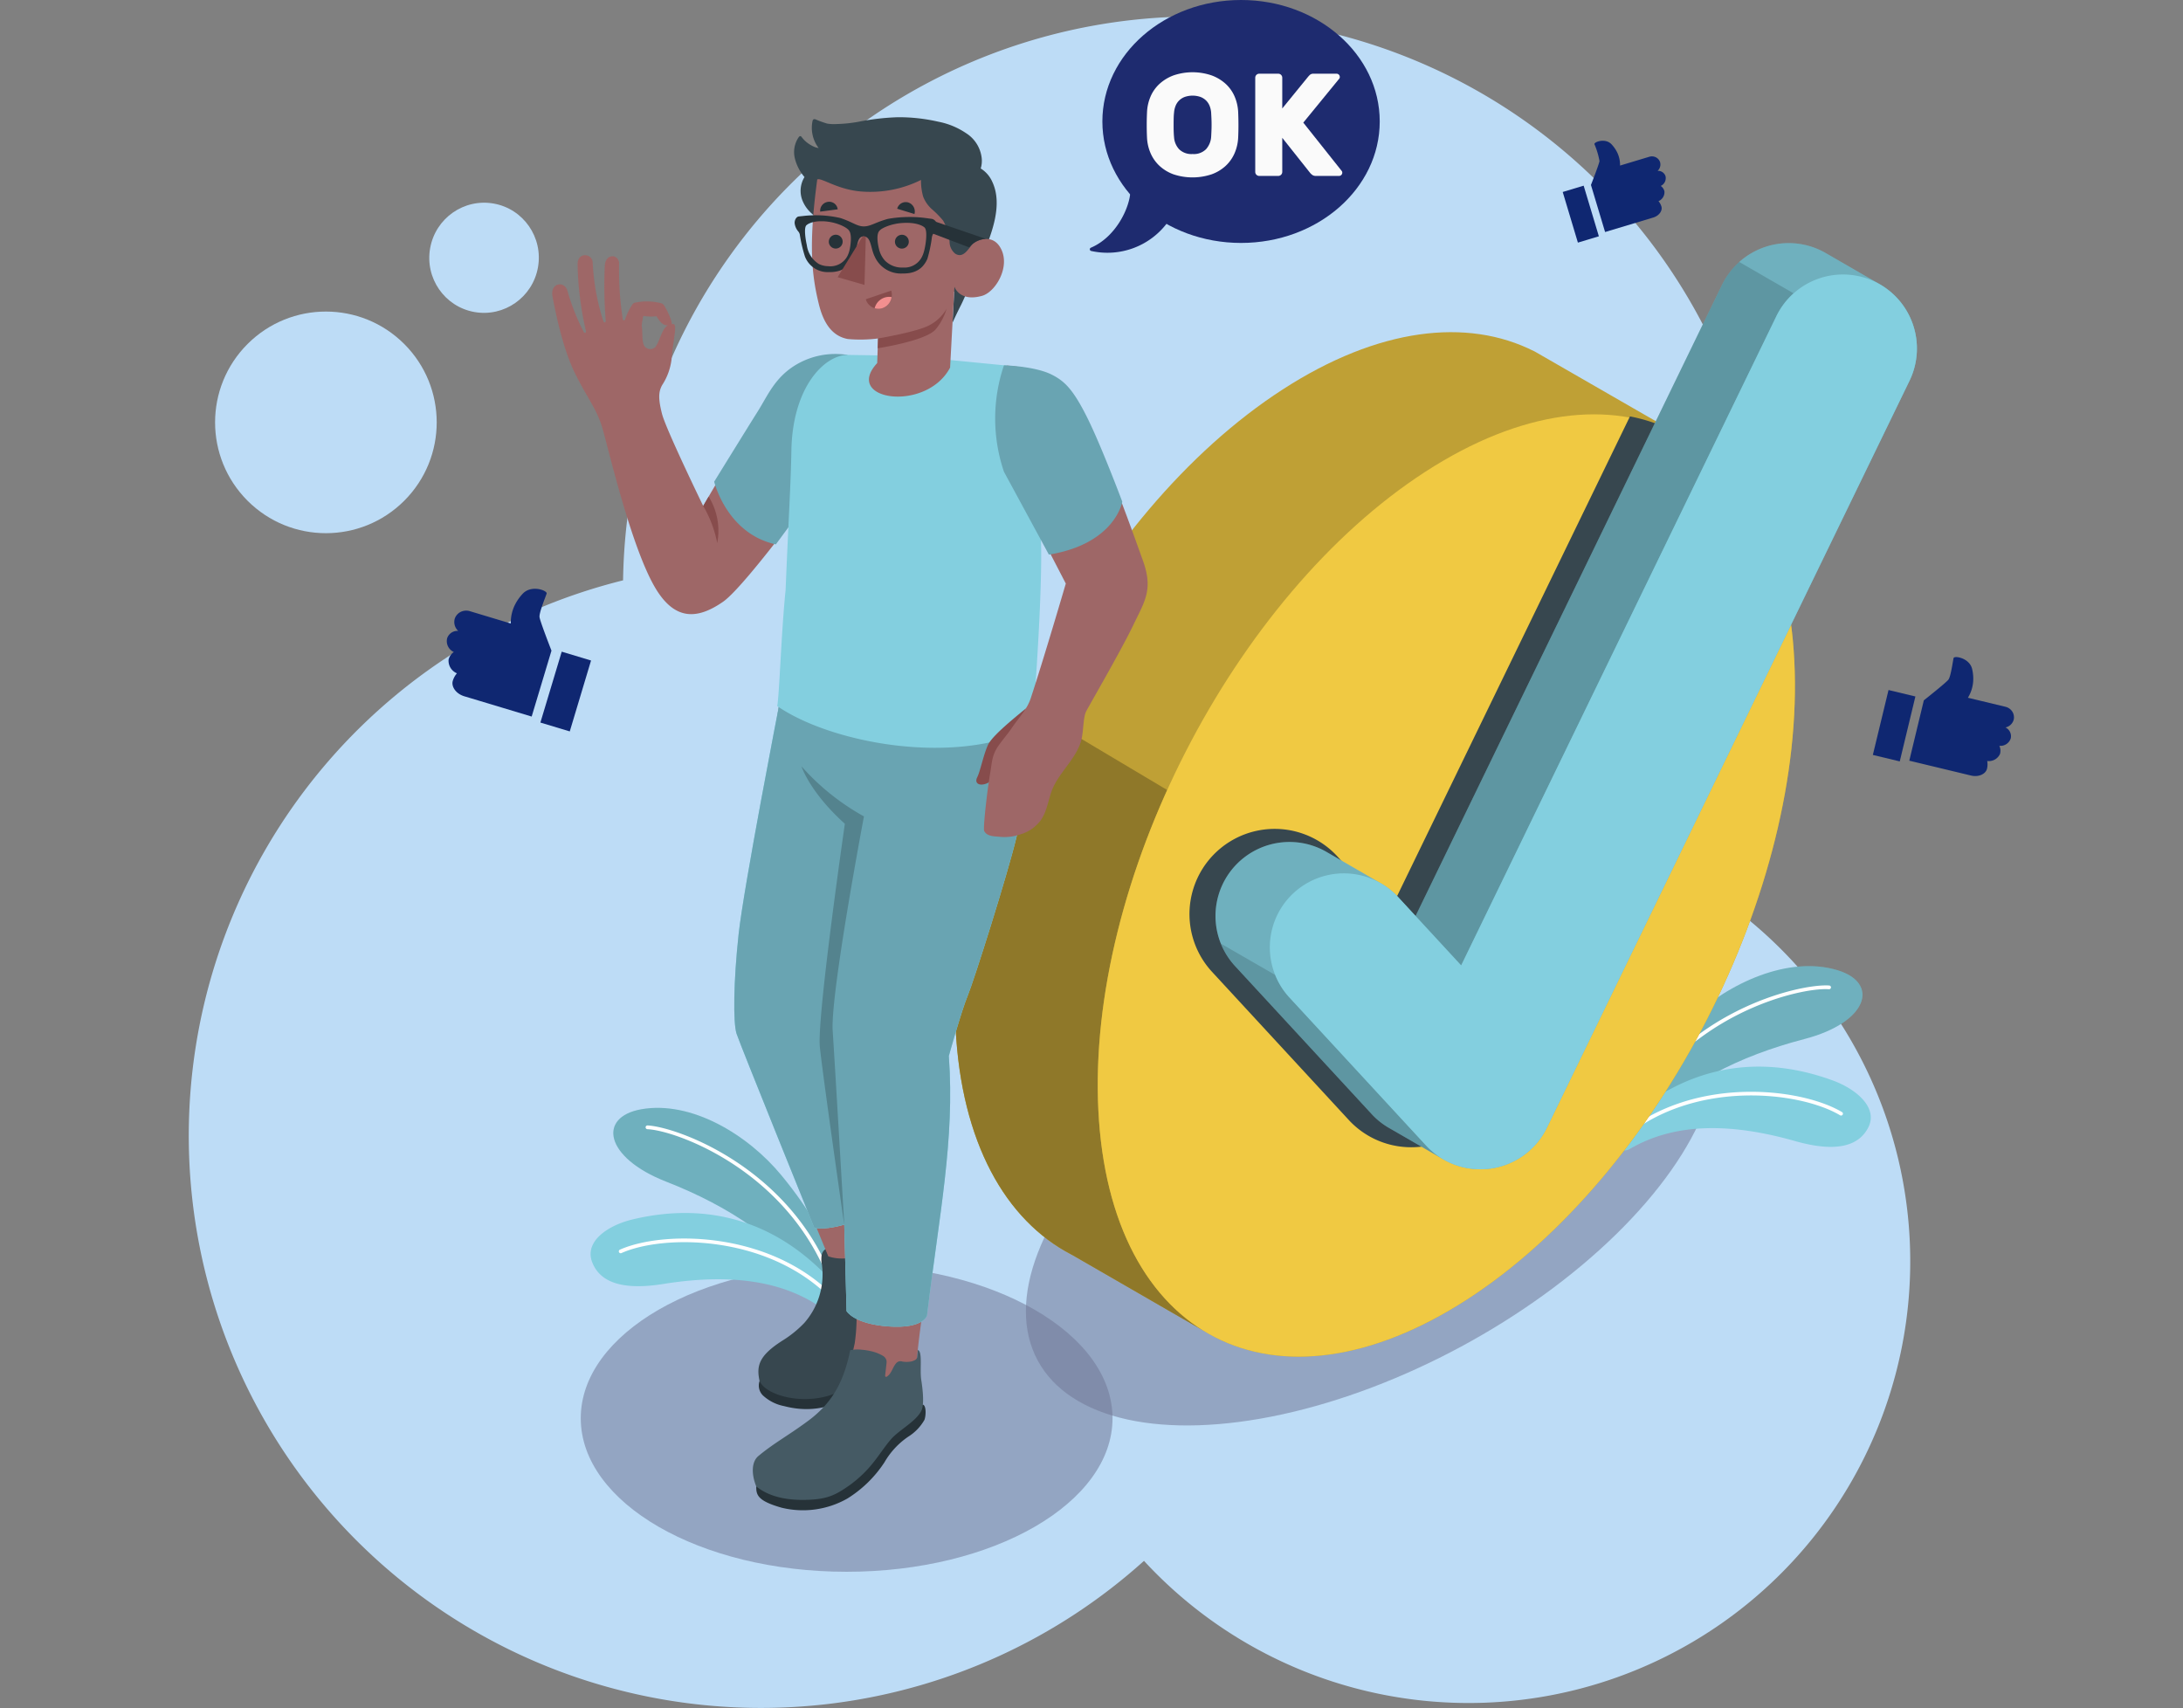 <svg xmlns="http://www.w3.org/2000/svg" xmlns:xlink="http://www.w3.org/1999/xlink" width="400" height="313" viewBox="0 0 400 313">
  <rect x="0" y="0" width="400" height="313" fill="#808080" stroke="none"/>
  <defs>
    <clipPath id="clip-path">
      <rect id="Rectángulo_303451" data-name="Rectángulo 303451" width="400" height="313" transform="translate(915 966)" fill="none" stroke="#707070" stroke-width="1"/>
    </clipPath>
  </defs>
  <g id="Grupo_215599" data-name="Grupo 215599" transform="translate(-915 -922)">
    <g id="Enmascarar_grupo_67" data-name="Enmascarar grupo 67" transform="translate(0 -44)" clip-path="url(#clip-path)">
      <g id="Grupo_210637" data-name="Grupo 210637" transform="translate(297 -13)">
        <g id="Grupo_210695" data-name="Grupo 210695" transform="translate(649 982)">
          <g id="Grupo_210649" data-name="Grupo 210649" transform="translate(3.535)">
            <path id="Trazado_222249" data-name="Trazado 222249" d="M526.418,378.948a104.857,104.857,0,1,0-195.273-54.626,104.85,104.85,0,1,0,95.448,179.661,80.929,80.929,0,1,0,99.826-125.035Z" transform="translate(-251.512 -220.984)" fill="#bddcf6" fill-rule="evenodd"/>
          </g>
          <g id="Grupo_210650" data-name="Grupo 210650" transform="translate(0 45.677)">
            <circle id="Elipse_16235" data-name="Elipse 16235" cx="20.305" cy="20.305" r="20.305" transform="translate(0 28.715) rotate(-45)" fill="#bddcf6"/>
          </g>
          <g id="Grupo_210651" data-name="Grupo 210651" transform="translate(46.04 32.532)">
            <ellipse id="Elipse_16236" data-name="Elipse 16236" cx="10.093" cy="10.034" rx="10.093" ry="10.034" transform="translate(0 19.871) rotate(-79.857)" fill="#bddcf6"/>
          </g>
        </g>
        <g id="Grupo_210636" data-name="Grupo 210636" transform="translate(677 979)">
          <g id="Shadow" transform="translate(47.415 152.869)">
            <ellipse id="Shadow-2" data-name="Shadow" cx="48.719" cy="28.128" rx="48.719" ry="28.128" transform="translate(0 78.874)" fill="#727997" opacity="0.55"/>
            <ellipse id="Shadow-3" data-name="Shadow" cx="69.502" cy="34.585" rx="69.502" ry="34.585" transform="translate(67.312 65.98) rotate(-28.337)" fill="#727997" opacity="0.55"/>
          </g>
          <g id="Plants" transform="translate(49.217 177.026)">
            <g id="Plants-2" data-name="Plants" transform="translate(187.569)">
              <g id="Grupo_210616" data-name="Grupo 210616" transform="translate(0.001)">
                <path id="Trazado_222196" data-name="Trazado 222196" d="M369.3,318.077c6.757-8.054,17.339-13.3,29.239-16.4,11.748-3.057,13.854-10.285,6.067-12.632-8.829-2.659-19.844,2.228-26.947,9.023-12.379,11.844-13.93,20.909-13.93,20.909Z" transform="translate(-363.729 -288.311)" fill="#83cfdf"/>
                <path id="Trazado_222197" data-name="Trazado 222197" d="M369.3,318.077c6.757-8.054,17.339-13.3,29.239-16.4,11.748-3.057,13.854-10.285,6.067-12.632-8.829-2.659-19.844,2.228-26.947,9.023-12.379,11.844-13.93,20.909-13.93,20.909Z" transform="translate(-363.729 -288.311)" opacity="0.15"/>
                <g id="Grupo_210615" data-name="Grupo 210615" transform="translate(1.748 3.53)">
                  <path id="Trazado_222198" data-name="Trazado 222198" d="M366.622,319.225a.344.344,0,0,1-.309-.493c10.027-20.573,32.216-25.635,37.61-25.254a.343.343,0,0,1,.317.368.35.35,0,0,1-.368.317c-5.266-.4-27.07,4.613-36.943,24.869A.343.343,0,0,1,366.622,319.225Z" transform="translate(-366.278 -293.458)" fill="#fff"/>
                </g>
              </g>
              <g id="Grupo_210618" data-name="Grupo 210618" transform="translate(0 18.416)">
                <path id="Trazado_222199" data-name="Trazado 222199" d="M363.727,328.654a1.874,1.874,0,0,0,2.833,1.6c6.281-3.658,15.446-5.678,30.276-1.459,7.884,2.243,11.765.743,13.429-2.468,1.847-3.566-2.066-7.013-6.519-8.639-15.177-5.546-28.875-1.759-40.019,9.3Z" transform="translate(-363.727 -315.163)" fill="#83cfdf"/>
                <g id="Grupo_210617" data-name="Grupo 210617" transform="translate(0.521 4.61)">
                  <path id="Trazado_222200" data-name="Trazado 222200" d="M364.829,331.06a.343.343,0,0,1-.228-.6c13.1-11.712,33.405-9.432,41.089-4.864a.343.343,0,1,1-.351.589c-7.527-4.475-27.427-6.7-40.281,4.786A.341.341,0,0,1,364.829,331.06Z" transform="translate(-364.486 -321.885)" fill="#fff"/>
                </g>
              </g>
            </g>
            <g id="Plants-3" data-name="Plants" transform="translate(0 25.97)">
              <g id="Grupo_210620" data-name="Grupo 210620" transform="translate(4.159)">
                <path id="Trazado_222201" data-name="Trazado 222201" d="M133.072,359.425c-5.76-8.794-15.649-15.255-27.1-19.733-11.306-4.422-12.544-11.848-4.534-13.259,9.08-1.6,19.443,4.554,25.694,12.14,10.9,13.221,11.366,22.406,11.366,22.406Z" transform="translate(-96.298 -326.179)" fill="#83cfdf"/>
                <path id="Trazado_222202" data-name="Trazado 222202" d="M133.072,359.425c-5.76-8.794-15.649-15.255-27.1-19.733-11.306-4.422-12.544-11.848-4.534-13.259,9.08-1.6,19.443,4.554,25.694,12.14,10.9,13.221,11.366,22.406,11.366,22.406Z" transform="translate(-96.298 -326.179)" opacity="0.15"/>
                <g id="Grupo_210619" data-name="Grupo 210619" transform="translate(5.922 3.222)">
                  <path id="Trazado_222203" data-name="Trazado 222203" d="M139.294,360.844a.348.348,0,0,0,.154-.016.342.342,0,0,0,.211-.436c-7.53-21.613-28.966-29.257-34.368-29.515a.344.344,0,0,0-.358.328.35.35,0,0,0,.328.358c5.277.22,26.337,7.775,33.751,29.054A.34.34,0,0,0,139.294,360.844Z" transform="translate(-104.933 -330.876)" fill="#fff"/>
                </g>
              </g>
              <g id="Grupo_210622" data-name="Grupo 210622" transform="translate(0 19.263)">
                <path id="Trazado_222204" data-name="Trazado 222204" d="M136.643,369.386a2.853,2.853,0,0,1-4.426,2.032c-5.813-3.895-14.476-6.421-28.665-4.147-8.094,1.3-11.771-.65-13.044-4.036-1.413-3.759,2.879-6.72,7.493-7.81,15.725-3.716,28.88,1.66,38.641,13.961Z" transform="translate(-90.235 -354.266)" fill="#83cfdf"/>
                <g id="Grupo_210621" data-name="Grupo 210621" transform="translate(5.186 4.678)">
                  <path id="Trazado_222205" data-name="Trazado 222205" d="M137.931,373.365a.343.343,0,0,0,.3-.568C126.6,359.621,106.17,359.49,98,363.12a.343.343,0,1,0,.279.626c8-3.556,28.026-3.421,39.435,9.5A.337.337,0,0,0,137.931,373.365Z" transform="translate(-97.797 -361.087)" fill="#fff"/>
                </g>
              </g>
            </g>
          </g>
          <g id="Check_mark" data-name="Check mark" transform="translate(115.985 44.543)">
            <g id="Check_Mark-2" data-name="Check Mark" transform="translate(0 0)">
              <g id="Circle" transform="translate(0 16.323)">
                <path id="Trazado_222206" data-name="Trazado 222206" d="M320.114,137.616l0-.006-.108-.055-.012-.006L293.853,122.5l-.025-.013-.153-.078,0,.006c-12.213-6.161-28.509-4.313-46.036,7.02-35.213,22.77-62.045,75.179-59.931,117.059,1.053,20.875,9.1,35.189,21.268,41.481l0,0,.108.055.014.007L235.241,303.1l.011.005.128.066,0-.005c12.216,6.18,28.526,4.338,46.068-7.006,35.212-22.77,62.045-75.178,59.932-117.059C340.329,158.222,332.28,143.908,320.114,137.616Z" transform="translate(-187.589 -118.941)" fill="#bfa035"/>
                <path id="Trazado_222207" data-name="Trazado 222207" d="M234.351,333.962,209.1,319.383h-.019l-.118-.071c-12.16-6.308-20.2-20.623-21.256-41.469-.943-18.677,3.883-39.438,12.615-58.719l.176-.422,25.977,15.471c-8.753,19.281-13.56,40.041-12.617,58.719C214.89,313.32,222.62,327.46,234.351,333.962Z" transform="translate(-187.589 -150.283)" fill="#8f7829"/>
                <path id="Trazado_222208" data-name="Trazado 222208" d="M293.435,303.052c35.212-22.77,62.044-75.178,59.931-117.059s-32.371-57.372-67.584-34.6-62.045,75.178-59.932,117.059S258.222,325.822,293.435,303.052Z" transform="translate(-199.573 -125.837)" fill="#f0c942"/>
              </g>
              <path id="Shadow-4" data-name="Shadow" d="M330.961,141.434l-44.132,90.9-9.5-10.295a15.613,15.613,0,0,0-22.94,21.186l25.023,27.107a15.529,15.529,0,0,0,10.625,5q.432.023.866.023a16.025,16.025,0,0,0,2.262-.163,15.593,15.593,0,0,0,11.761-8.626L355.541,162.31C350.373,150.75,341.727,143.562,330.961,141.434Z" transform="translate(-207.278 -109.684)" fill="#37474f"/>
              <g id="Grupo_210623" data-name="Grupo 210623" transform="translate(47.745)">
                <path id="Trazado_222209" data-name="Trazado 222209" d="M368.983,96.945q-.413-.238-.848-.449a13.579,13.579,0,0,0-18.12,6.269L293.856,218.438l-3.19-3.457a13.31,13.31,0,0,0-3.184-2.542c-1.676-.96-8.794-5.083-9.945-5.748a13.559,13.559,0,0,0-16.747,20.936l25.023,27.107a13.447,13.447,0,0,0,3.23,2.569c1.634.93,8.727,5.042,9.888,5.716a13.512,13.512,0,0,0,6.066,1.8,13.826,13.826,0,0,0,2.714-.12,13.543,13.543,0,0,0,10.213-7.489l66.438-136.844a13.58,13.58,0,0,0-5.41-17.666C378.674,102.541,370.757,97.966,368.983,96.945Z" transform="translate(-257.205 -95.139)" fill="#83cfdf"/>
                <path id="Trazado_222210" data-name="Trazado 222210" d="M368.983,96.945q-.413-.238-.848-.449a13.579,13.579,0,0,0-18.12,6.269L293.856,218.438l-3.19-3.457a13.31,13.31,0,0,0-3.184-2.542c-1.676-.96-8.794-5.083-9.945-5.748a13.559,13.559,0,0,0-16.747,20.936l25.023,27.107a13.447,13.447,0,0,0,3.23,2.569c1.634.93,8.727,5.042,9.888,5.716a13.512,13.512,0,0,0,6.066,1.8,13.826,13.826,0,0,0,2.714-.12,13.543,13.543,0,0,0,10.213-7.489l66.438-136.844a13.58,13.58,0,0,0-5.41-17.666C378.674,102.541,370.757,97.966,368.983,96.945Z" transform="translate(-257.205 -95.139)" opacity="0.15"/>
                <path id="Trazado_222211" data-name="Trazado 222211" d="M299.386,321.822c-1.156-.671-8.252-4.784-9.887-5.716a13.543,13.543,0,0,1-3.232-2.567l-25.023-27.106a13.582,13.582,0,0,1-2.587-4.119l9.951,5.742a13.341,13.341,0,0,0,2.6,4.126l25.024,27.105A13.621,13.621,0,0,0,299.386,321.822Z" transform="translate(-257.661 -153.944)" opacity="0.15"/>
                <path id="Trazado_222212" data-name="Trazado 222212" d="M379.907,105.928a13.43,13.43,0,0,0-3.142,4.171L319,229.077l-8.354-9.056,56.158-115.67a13.274,13.274,0,0,1,3.149-4.171Z" transform="translate(-273.995 -96.723)" opacity="0.15"/>
                <path id="Check" d="M382.657,104.881a13.579,13.579,0,0,0-18.12,6.269L306.774,230.127l-11.546-12.512a13.556,13.556,0,0,0-19.915,18.4l25.023,27.107a13.481,13.481,0,0,0,9.224,4.336,13.826,13.826,0,0,0,2.714-.12,13.543,13.543,0,0,0,10.213-7.489L388.925,123A13.575,13.575,0,0,0,382.657,104.881Z" transform="translate(-261.767 -97.774)" fill="#83cfdf"/>
              </g>
            </g>
          </g>
          <g id="Character" transform="translate(42.185 21.484)">
            <g id="Character-2" data-name="Character">
              <g id="Grupo_210624" data-name="Grupo 210624" transform="translate(0 25.273)">
                <path id="Trazado_222213" data-name="Trazado 222213" d="M132.959,116.623c-5.231,0-8.814,1.362-12.529,6.655-3.408,4.854-12.784,21.039-12.784,21.039s-6.837-14.069-7.548-16.876-.647-4.053.028-5.271a11.011,11.011,0,0,0,1.732-4.825c.265-3.37,1.092-6.258.335-6.354-2.095-.119-2.173,2.566-3.273,4.155a1.311,1.311,0,0,1-2.108-.231c-.462-.94-.213-2.481-.438-3.592a15.555,15.555,0,0,1,.3-1.835,8.169,8.169,0,0,0,2.4.067c.9,1.42,1.525,2.018,2.787,1.442.166-.266-.542-2.088-1.362-3.4a.978.978,0,0,0-.563-.431,10.683,10.683,0,0,0-4.651-.128.869.869,0,0,0-.6.332,11.4,11.4,0,0,0-1.339,2.721c-.093.291-.363.285-.431.031a58.572,58.572,0,0,1-.678-10.22c0-1.732-2.536-2-2.624.477a80.355,80.355,0,0,0,.171,9.995c.039.3-.3.443-.422.115a41.422,41.422,0,0,1-1.969-10.837c-.121-1.643-2.782-1.915-2.763.4a58.583,58.583,0,0,0,1.523,12.18c.077.29-.185.545-.386.215a39.689,39.689,0,0,1-2.981-7.515c-.564-1.984-3.217-1.481-2.754.994.833,4.438,2.149,10.054,4.112,14.062,2.1,4.288,3.915,6.432,4.954,9.8s5.358,22.442,9.972,29.877c3.615,5.824,7.752,5.289,12.2,2.216s20.354-25.234,20.354-25.234Z" transform="translate(-79.981 -98.366)" fill="#9e6767"/>
                <path id="Trazado_222214" data-name="Trazado 222214" d="M120.319,164.581a21.5,21.5,0,0,1,2.57,6.8,11.878,11.878,0,0,0-1.572-8.519Z" transform="translate(-92.654 -118.631)" fill="#874c4c"/>
                <path id="Trazado_222215" data-name="Trazado 222215" d="M147.666,124.949A14.12,14.12,0,0,0,138,126.905c-3.7,2.323-4.978,5.566-6.766,8.4s-7.979,12.868-7.979,12.868,2.27,9.527,11.3,11.49l13.517-18.342Z" transform="translate(-93.577 -106.674)" fill="#69a4b2"/>
              </g>
              <g id="Grupo_210628" data-name="Grupo 210628" transform="translate(33.362 105.691)">
                <g id="Grupo_210625" data-name="Grupo 210625" transform="translate(4.416 98.278)">
                  <path id="Trazado_222216" data-name="Trazado 222216" d="M163.533,369.226c.659-.084,1.594,2.252,1.607,3.014a9.73,9.73,0,0,1-1.763,3.936,27.689,27.689,0,0,0-3.324,5.916,20.034,20.034,0,0,1-3.647,6.264c-2.4,3.082-8.038,8.235-16.6,5.991a7.894,7.894,0,0,1-3.892-1.967,2.543,2.543,0,0,1-.6-2.619Z" transform="translate(-135.099 -362.159)" fill="#263238"/>
                  <path id="Trazado_222217" data-name="Trazado 222217" d="M146.683,363.318c-.007.024-.013.049-.019.073a5.5,5.5,0,0,0,.057,1.928,13.469,13.469,0,0,1-3.246,10.557,20.229,20.229,0,0,1-4,3.234c-4.338,2.769-4.8,4.619-4.192,7.415,1.45,3.258,11.283,5.24,16.934.388a16.6,16.6,0,0,0,5.38-7.315,52.688,52.688,0,0,1,2.851-6.035c1.1-2.055,3.168-4.376,3.229-6.5.033-1.165-1.121-3.331-2.241-5.116-1.028-1.638-2.088-3.2-3.012-3.013l.254.926c-.77.8-1.889,1.1-2.565,2.04-.833,1.159-.8,2.718-1.322,4.048a.466.466,0,0,1-.252.308.33.33,0,0,1-.361-.184.973.973,0,0,1-.08-.428q-.03-1-.06-2a1.667,1.667,0,0,0-.289-1.082c-.535-.6-1.854-.534-2.586-.563a28.094,28.094,0,0,0-2.955.178,1.443,1.443,0,0,0-.962.254A1.738,1.738,0,0,0,146.683,363.318Z" transform="translate(-135.065 -358.923)" fill="#37474f"/>
                </g>
                <g id="Grupo_210626" data-name="Grupo 210626">
                  <path id="Trazado_222218" data-name="Trazado 222218" d="M130.443,278.425c2.285,7.508,12.961,33.505,13.6,35.07s2.124,5.16,2.124,5.16a8,8,0,0,0,4.337.18c.224,2.491.6,6.395.748,8.364a33.535,33.535,0,0,1-.243,7.362c-.419,1.923-.9,3.937-1.265,5.865-.16.853-.321,1.706-.449,2.565a4.293,4.293,0,0,0,.215,2.694,3.379,3.379,0,0,0,.847.962,7.554,7.554,0,0,0,5.38,1.579,5.659,5.659,0,0,0,2.851-.944c1.659-1.189,2.244-3.254,3.088-5.009.916-1.9.619-2.112.7-4.151.055-1.427.45-5.049,1.021-8.833s3.026-17.09,4.2-30.349a108.7,108.7,0,0,0,0-17.693c9.369-25.453,13.54-40.585,14.765-49.039,1.245-8.587.648-11.642.49-16.585l-45.558,1.1C133.635,240.268,127.378,268.354,130.443,278.425ZM152.7,238.041Z" transform="translate(-128.94 -215.624)" fill="#9e6767"/>
                  <path id="Trazado_222219" data-name="Trazado 222219" d="M129.419,260.582c.939-8.655,7.412-41.925,7.412-41.925h45.9s.29,6.386.207,9.319-1.024,8.3-2.668,15.076-7.712,25.983-8.886,28.818-3.445,11.023-3.445,11.023c1.125,15.393-1.8,29.2-4,47.562,0,0-.635,2.479-7.14,1.988-6.321-.477-7.6-2.807-7.6-2.807l-.423-15.84s-3.457,1.06-5.486.575c0,0-13.586-33.538-14.243-35.559S128.48,269.237,129.419,260.582Z" transform="translate(-128.627 -216.577)" fill="#83cfdf"/>
                  <path id="Trazado_222220" data-name="Trazado 222220" d="M129.419,260.582c.939-8.655,7.412-41.925,7.412-41.925h45.9s.29,6.386.207,9.319-1.024,8.3-2.668,15.076-7.712,25.983-8.886,28.818-3.445,11.023-3.445,11.023c1.125,15.393-1.8,29.2-4,47.562,0,0-.635,2.479-7.14,1.988-6.321-.477-7.6-2.807-7.6-2.807l-.423-15.84s-3.457,1.06-5.486.575c0,0-13.586-33.538-14.243-35.559S128.48,269.237,129.419,260.582Z" transform="translate(-128.627 -216.577)" fill="#69a4b2"/>
                  <path id="Trazado_222221" data-name="Trazado 222221" d="M154.527,245.46c-6.5-5.86-7.944-10.523-7.944-10.523a43.328,43.328,0,0,0,11.444,9.172S151.856,276.7,152.3,283.4s2.119,35.509,2.119,35.509c.012.276-4.376-30.468-4.5-32.925C149.6,279.514,154.527,245.46,154.527,245.46Z" transform="translate(-134.268 -221.692)" opacity="0.2"/>
                </g>
                <g id="Grupo_210627" data-name="Grupo 210627" transform="translate(3.392 120.09)">
                  <path id="Trazado_222222" data-name="Trazado 222222" d="M165.033,405.464c.641.182.56,2.092.272,2.8a8.692,8.692,0,0,1-2.966,3.075,14.35,14.35,0,0,0-4.352,4.688,21.967,21.967,0,0,1-6.825,6.661,16.493,16.493,0,0,1-12,1.669c-4.306-1.223-4.707-2.278-4.666-3.9Z" transform="translate(-133.861 -395.356)" fill="#263238"/>
                  <path id="Trazado_222223" data-name="Trazado 222223" d="M151.423,390.861c-1.129,5.513-3.1,9.514-7.663,12.907-3.629,2.7-6.268,4.068-9.163,6.48-1.234,1.027-1.337,3.217-.392,5.576,1.957,1.572,4.742,2.472,8.482,2.466,4.179-.006,5.788-.743,8.187-2.386a21.578,21.578,0,0,0,3.276-2.752c2.008-2.015,3.408-4.5,4.858-6.1s4.585-3.229,5.476-5.157c.49-1.059.282-3.508-.046-5.593-.3-1.913.285-5.273-.638-5.469.02,0-.126,1.369-.126,1.369-.076.311-.269.468-.916.691a4.654,4.654,0,0,1-1.765.052,1.043,1.043,0,0,0-1.18.334c-.619.73-.784,1.756-1.577,2.359a.49.49,0,0,1-.184.1.2.2,0,0,1-.191-.055.3.3,0,0,1-.034-.224q.114-1.026.229-2.051a2.516,2.516,0,0,0,.017-.621,1.346,1.346,0,0,0-.663-.9,7.462,7.462,0,0,0-1.842-.765,11.4,11.4,0,0,0-2.044-.348A6.4,6.4,0,0,0,151.423,390.861Z" transform="translate(-133.572 -390.726)" fill="#455a64"/>
                </g>
              </g>
              <path id="Trazado_222224" data-name="Trazado 222224" d="M182.188,126.969a27.092,27.092,0,0,1,3.4,7.94,130.026,130.026,0,0,1,2.882,26.692c0,12.114-1.635,31.751-1.635,31.751-14.063,7.05-36.751,2.881-46.735-3.994.4-2.183.747-13.648,1.531-21.213.532-12.978.97-19.778,1.062-25.551.183-11.536,5.925-17.494,10.262-17.583l11.014.172Z" transform="translate(-98.87 -81.465)" fill="#83cfdf"/>
              <g id="Grupo_210629" data-name="Grupo 210629" transform="translate(77.712 45.451)">
                <path id="Trazado_222225" data-name="Trazado 222225" d="M202.369,219.466c-2.09,1.721-6.2,5.029-6.948,6.694-.86,1.909-1.394,4.78-1.954,5.889s.3,1.627,1.5,1.24,1.931-1.417,2.861-3.912a11.817,11.817,0,0,1,3.524-4.449Z" transform="translate(-193.292 -156.591)" fill="#874c4c"/>
                <path id="Trazado_222226" data-name="Trazado 222226" d="M195.372,213.14c.5.965,1.669.969,2.752,1.057a8.8,8.8,0,0,0,3.888-.442,7.075,7.075,0,0,0,3.738-2.6c1.058-1.516,1.326-3.426,1.929-5.173,1.267-3.672,5.026-6.316,5.638-10.205.253-1.608.255-3.5.711-4.5.268-.586,6.447-11.226,8.65-15.834,2.118-4.429,3.7-6.513,1.782-11.838s-8.46-24.053-13.085-30.56c-2.625-3.692-6.788-4.743-11.837-5.181-3.84,10.006.63,20.338.63,20.338l10.158,19.6s-3.949,13.5-6.418,21c-.686,2.085-2.072,3.372-3.629,5.683-.676,1-2.232,2.761-2.785,3.837-.711,1.387-.693,2.274-1.027,4.215C195.935,205.635,195.134,212.679,195.372,213.14Z" transform="translate(-193.932 -127.812)" fill="#9e6767"/>
                <path id="Trazado_222227" data-name="Trazado 222227" d="M199.93,127.788c2.653.106,6.467.555,8.748,1.706s3.858,2.575,6.482,7.826,6.448,15.459,6.448,15.459-1.27,7.7-13.446,9.7L199.93,147.3A30.358,30.358,0,0,1,199.93,127.788Z" transform="translate(-194.866 -127.788)" fill="#69a4b2"/>
              </g>
              <g id="Grupo_210634" data-name="Grupo 210634" transform="translate(44.314)">
                <g id="Grupo_210631" data-name="Grupo 210631">
                  <g id="Grupo_210630" data-name="Grupo 210630">
                    <path id="Trazado_222228" data-name="Trazado 222228" d="M151.419,82.455a16.584,16.584,0,0,1,.931,2,11.7,11.7,0,0,0,1.538,2.549,26.059,26.059,0,0,0,5.816,4.437,6.229,6.229,0,0,0,4.122,1.3,20.987,20.987,0,0,1,4.711.25l5.4.484-.3,5.675s.669-1.5,1.584-3.3c.785-1.542,4.063-9.373,4.075-9.4,1.623-3.88,3.554-9.049,1.61-13.125a5.412,5.412,0,0,0-2.11-2.42,4.767,4.767,0,0,0,.178-1.931,6.218,6.218,0,0,0-2.865-4.543,13.636,13.636,0,0,0-5.09-2.1,32.341,32.341,0,0,0-7.365-.82,44.057,44.057,0,0,0-7.227.831,26.031,26.031,0,0,1-4.027.42,7.618,7.618,0,0,1-1.744-.084,19.542,19.542,0,0,1-2.1-.759.492.492,0,0,0-.376-.03.47.47,0,0,0-.2.323,6.11,6.11,0,0,0,1.121,4.948,3.323,3.323,0,0,1-.892-.259,6.462,6.462,0,0,1-.926-.521,5.3,5.3,0,0,1-1.3-1.241.394.394,0,0,0-.214-.16c-.136-.024-.252.095-.333.206a4.837,4.837,0,0,0-.713,3.791,8.285,8.285,0,0,0,1.785,3.5,4.809,4.809,0,0,0-.243,4.6,6.193,6.193,0,0,0,1.212,1.743c.615.631,1.345,1.147,1.992,1.734A11.983,11.983,0,0,1,151.419,82.455Z" transform="translate(-144.595 -61.517)" fill="#37474f"/>
                    <path id="Trazado_222229" data-name="Trazado 222229" d="M169.355,78.207a10.659,10.659,0,0,0,.388,3.033,5.965,5.965,0,0,0,1.531,2.256,17.729,17.729,0,0,1,2.124,2.147,9.033,9.033,0,0,1,1.194,3.95,2.788,2.788,0,0,0,1.043,2.129c1.467.907,2.346-.852,3.129-1.716,1.01-.933,4-2.071,5.387,1.11,1.435,3.295-1.208,7.657-3.618,8.328-4.151,1.156-5.052-1.668-5.052-1.668l-.795,14.813c-2.345,4.439-7.844,5.848-11.458,5.142-3.12-.61-4.834-2.8-1.9-5.968l.158-4.511a25.908,25.908,0,0,1-5.55.1c-3.007-.565-4.5-3.121-5.308-6.421-1.3-5.3-1.9-10.875-.287-22.813.739-.407,3.706,1.9,8.2,2.215A20.858,20.858,0,0,0,169.355,78.207Z" transform="translate(-146.094 -66.718)" fill="#9e6767"/>
                  </g>
                  <path id="Trazado_222230" data-name="Trazado 222230" d="M167.01,118.127s6.79-1.14,9.19-2.317a7.781,7.781,0,0,0,3.365-3.12,10.642,10.642,0,0,1-1.976,3.745c-1.8,2.149-10.638,3.487-10.638,3.487Z" transform="translate(-151.619 -77.594)" fill="#874c4c"/>
                </g>
                <g id="Grupo_210633" data-name="Grupo 210633" transform="translate(0.106 15.488)">
                  <path id="Trazado_222231" data-name="Trazado 222231" d="M172.15,85.4l3.161.968a1.735,1.735,0,0,0-1.134-2.116A1.613,1.613,0,0,0,172.15,85.4Z" transform="translate(-153.357 -84.125)" fill="#263238"/>
                  <path id="Trazado_222232" data-name="Trazado 222232" d="M168.416,107.839l-4.653,1.576a2.413,2.413,0,0,0,3.073,1.625A2.572,2.572,0,0,0,168.416,107.839Z" transform="translate(-150.722 -91.558)" fill="#874c4c"/>
                  <path id="Trazado_222233" data-name="Trazado 222233" d="M168.784,109.5a2.738,2.738,0,0,0-2.653,2.081,2.344,2.344,0,0,0,1.449-.02,2.522,2.522,0,0,0,1.655-2.016A2.712,2.712,0,0,0,168.784,109.5Z" transform="translate(-151.466 -92.079)" fill="#f28f8f"/>
                  <path id="Trazado_222234" data-name="Trazado 222234" d="M151.57,85.906l3.21-.423A1.563,1.563,0,0,0,153,84.113,1.648,1.648,0,0,0,151.57,85.906Z" transform="translate(-146.889 -84.099)" fill="#263238"/>
                  <path id="Trazado_222235" data-name="Trazado 222235" d="M180.4,88.732l10.606,3.635a3.862,3.862,0,0,0-3.056,1.551l-7.513-2.853Z" transform="translate(-155.95 -85.555)" fill="#263238"/>
                  <path id="Trazado_222236" data-name="Trazado 222236" d="M153.876,94.179a1.269,1.269,0,1,0,1.311-1.279A1.289,1.289,0,0,0,153.876,94.179Z" transform="translate(-147.616 -86.864)" fill="#263238"/>
                  <path id="Trazado_222237" data-name="Trazado 222237" d="M171.55,94.188a1.269,1.269,0,1,0,1.311-1.279A1.289,1.289,0,0,0,171.55,94.188Z" transform="translate(-153.169 -86.867)" fill="#263238"/>
                  <g id="Grupo_210632" data-name="Grupo 210632" transform="translate(0 2.474)">
                    <path id="Trazado_222238" data-name="Trazado 222238" d="M144.752,89.179a2.89,2.89,0,0,0,.669,1.5,1.281,1.281,0,0,1,.269.533,26.729,26.729,0,0,0,.942,4.038,4.463,4.463,0,0,0,4.347,2.87,6.3,6.3,0,0,0,1.479-.125c.038-.007.075-.016.112-.024a4.247,4.247,0,0,0,1.2-.473l.071-.045c.036-.021.069-.042.1-.065s.06-.04.13-.089c.04-.029.08-.059.119-.09s.087-.07.13-.107.084-.071.125-.11c.082-.075.158-.154.232-.236a5.6,5.6,0,0,0,.966-1.535c.627-1.411.464-3.387,1.5-3.615a.969.969,0,0,1,.123-.019,1.2,1.2,0,0,1,.134-.005c1.4.021,1.246,2.172,2.031,3.708a5.242,5.242,0,0,0,5.122,3.081c.136,0,.267,0,.394,0,.108-.005.213-.011.313-.021a5.456,5.456,0,0,0,.732-.1c.079-.017.156-.034.23-.053s.149-.043.219-.063c.047-.012.093-.028.139-.044a4.144,4.144,0,0,0,.824-.387c.1-.06.186-.121.276-.186a3.794,3.794,0,0,0,.477-.418,4.856,4.856,0,0,0,.921-1.427,25.219,25.219,0,0,0,.831-4,1.742,1.742,0,0,1,.233-.582,2.743,2.743,0,0,0,.685-1.443,1.251,1.251,0,0,0-.847-1.268c-.239-.034-.488-.068-.746-.1a22.8,22.8,0,0,0-7.4.088c-2.348.643-3.162,1.394-4.471,1.376-1.224-.029-2.018-.809-4.243-1.536a20.106,20.106,0,0,0-6.934-.355q-.359.033-.693.073C145.112,87.955,144.706,88.535,144.752,89.179ZM160.2,90.648a2,2,0,0,1,.668-.546c.038-.024.078-.046.121-.067.022-.012.044-.023.067-.034.1-.054.214-.108.331-.156.1-.043.2-.085.306-.126a8.819,8.819,0,0,1,1-.315c.131-.033.264-.065.4-.093a9.324,9.324,0,0,1,1.031-.163c.083-.009.165-.017.241-.019,2.26-.184,3.671.349,4.184.813.532.481.291,2.568.076,3.629l-.016.079c-.005.025-.011.053-.016.082-.026.128-.057.274-.1.429-.023.085-.047.175-.073.265a.065.065,0,0,1,0,.011q-.062.215-.151.443h0c-.019.049-.04.1-.062.152-.012.029-.025.06-.04.091s-.029.067-.047.1-.041.085-.062.127-.049.094-.076.141-.057.1-.09.15-.063.1-.1.15a3.554,3.554,0,0,1-3.16,1.49,4.358,4.358,0,0,1-3.337-1.272h0a4.728,4.728,0,0,1-1.094-2.142C159.916,92.676,159.755,91.293,160.2,90.648Zm-13.3-1.106a1.948,1.948,0,0,1,.553-.35.3.3,0,0,1,.043-.019c.075-.034.156-.066.244-.1.047-.016.1-.034.15-.047s.083-.025.124-.035.057-.015.083-.022a.166.166,0,0,1,.032-.008l.123-.029a5.268,5.268,0,0,1,.52-.086c.091-.012.185-.022.283-.027.055-.005.112-.008.17-.012s.087,0,.131-.006c.116,0,.237,0,.36,0l.133,0,.123,0a10,10,0,0,1,1.042.1c1.612.233,3.3.98,3.734,1.643s.34,2.039.13,3.219a5.454,5.454,0,0,1-.2.79c-.005.019-.014.04-.021.062s-.019.053-.029.08-.012.036-.02.053-.025.064-.04.1c-.027.067-.056.13-.087.2s-.054.111-.084.166c-.011.021-.022.04-.033.059-.02.036-.043.075-.066.112s-.038.063-.061.1a.1.1,0,0,1-.009.016,3.54,3.54,0,0,1-3.356,1.533,3.966,3.966,0,0,1-1.691-.406,4.792,4.792,0,0,1-2.2-3.449C146.736,92.1,146.422,90,146.9,89.542Z" transform="translate(-144.749 -87.707)" fill="#263238"/>
                  </g>
                  <path id="Trazado_222239" data-name="Trazado 222239" d="M161.4,93.424l-.24,8.816-4.92-1.42,4.586-7.469A1.273,1.273,0,0,1,161.4,93.424Z" transform="translate(-148.359 -87.004)" fill="#874c4c"/>
                </g>
              </g>
            </g>
          </g>
          <g id="Speech_bubble" data-name="Speech bubble" transform="translate(140.695 0)">
            <g id="Speech_Bubble-2" data-name="Speech Bubble" transform="translate(0)">
              <g id="Speech_Bubble-3" data-name="Speech Bubble">
                <ellipse id="Elipse_16226" data-name="Elipse 16226" cx="25.41" cy="22.257" rx="25.41" ry="22.257" transform="translate(2.298)" fill="#1e2b6f"/>
                <path id="Trazado_222240" data-name="Trazado 222240" d="M231.043,81.406c-.139,2.986-2.663,8.321-7.228,10.261a.314.314,0,0,0,.052.6,13.7,13.7,0,0,0,14.06-5.325Z" transform="translate(-223.618 -46.281)" fill="#1e2b6f"/>
              </g>
              <g id="Grupo_210635" data-name="Grupo 210635" transform="translate(10.427 13.238)">
                <path id="Trazado_222241" data-name="Trazado 222241" d="M238.876,56.746a8.107,8.107,0,0,1,.656-2.824,6.749,6.749,0,0,1,1.632-2.3,7.853,7.853,0,0,1,2.568-1.552,10.843,10.843,0,0,1,6.971,0,7.841,7.841,0,0,1,2.582,1.552,6.778,6.778,0,0,1,1.632,2.3,8.14,8.14,0,0,1,.656,2.824q.052,1.15.053,2.407t-.053,2.355a8.132,8.132,0,0,1-.656,2.823,6.919,6.919,0,0,1-1.632,2.315A7.542,7.542,0,0,1,250.7,68.2a11.094,11.094,0,0,1-6.971,0,7.551,7.551,0,0,1-2.568-1.553,6.89,6.89,0,0,1-1.632-2.315,8.1,8.1,0,0,1-.656-2.823q-.055-1.1-.054-2.355T238.876,56.746Zm11.747,4.629q.026-.482.053-1.071t.027-1.2c0-.41-.01-.807-.027-1.191s-.036-.727-.053-1.031a4.188,4.188,0,0,0-.281-1.23,2.94,2.94,0,0,0-.643-.977,2.971,2.971,0,0,0-1.031-.655,4.443,4.443,0,0,0-2.889,0,2.978,2.978,0,0,0-1.031.655,2.905,2.905,0,0,0-.641.977,4.1,4.1,0,0,0-.281,1.23c-.036.3-.058.647-.067,1.031s-.014.78-.014,1.191,0,.812.014,1.2.031.75.067,1.071a3.584,3.584,0,0,0,.922,2.221,3.213,3.213,0,0,0,2.476.883,3.17,3.17,0,0,0,2.462-.883A3.763,3.763,0,0,0,250.622,61.375Z" transform="translate(-238.822 -49.494)" fill="#fafafa"/>
                <path id="Trazado_222242" data-name="Trazado 222242" d="M283.679,67.732a.48.48,0,0,1,.08.294.594.594,0,0,1-.588.588h-4.256a1.088,1.088,0,0,1-.615-.16,2.257,2.257,0,0,1-.481-.455l-5.057-6.369v6.262a.732.732,0,0,1-.723.722h-3.505a.73.73,0,0,1-.722-.722V50.607a.731.731,0,0,1,.722-.723h3.505a.733.733,0,0,1,.723.723v5.646l4.71-5.78q.134-.16.348-.374a1,1,0,0,1,.723-.215h4.173a.594.594,0,0,1,.589.588.481.481,0,0,1-.08.295l-6.609,8.08Z" transform="translate(-247.93 -49.617)" fill="#fafafa"/>
              </g>
            </g>
          </g>
          <g id="Icons" transform="translate(22.846 25.795)">
            <g id="Like_icon" data-name="Like icon" transform="translate(204.496)">
              <path id="Trazado_222243" data-name="Trazado 222243" d="M356.582,89.073l-3.843,1.157-2.782-9.276,3.838-1.157Z" transform="translate(-349.957 -71.571)" fill="#0f2771"/>
              <path id="Trazado_222244" data-name="Trazado 222244" d="M370.964,77.066a1.782,1.782,0,0,1-1.09,1.8,2.671,2.671,0,0,1,.539.981c.221.718-.366,1.684-1.521,2.028l-8.8,2.648L357.5,75.9H357.5s1.494-3.811,1.566-4.385a14.123,14.123,0,0,0-.926-3.087c-.1-.325,1.3-.916,2.429-.462a1.961,1.961,0,0,1,.718.5,6.1,6.1,0,0,1,1.009,1.446,5.237,5.237,0,0,1,.536,2.433l5.317-1.6a1.65,1.65,0,0,1,1.138.036,1.549,1.549,0,0,1,.877.931,1.58,1.58,0,0,1-.452,1.606,1.416,1.416,0,0,1,1.454.976,1.574,1.574,0,0,1-.877,1.782A1.667,1.667,0,0,1,370.964,77.066Z" transform="translate(-352.326 -67.803)" fill="#0f2771"/>
            </g>
            <g id="Like_icon-2" data-name="Like icon" transform="translate(261.323 94.598)">
              <path id="Trazado_222245" data-name="Trazado 222245" d="M437.746,227.622l-4.931-1.185,2.874-11.893,4.924,1.182Z" transform="translate(-432.815 -208.503)" fill="#0f2771"/>
              <path id="Trazado_222246" data-name="Trazado 222246" d="M459.162,223.517a2.251,2.251,0,0,1-2.333,1.265,3.368,3.368,0,0,1-.037,1.416c-.216.924-1.472,1.6-2.952,1.243s-11.288-2.716-11.288-2.716l2.663-11.051-.006,0s4.057-3.208,4.5-3.786c.455-.56.833-3.446.957-3.959.1-.417,2-.17,2.945,1.043a2.483,2.483,0,0,1,.467,1,7.714,7.714,0,0,1,.18,2.22,6.612,6.612,0,0,1-.964,3l6.819,1.641a2.093,2.093,0,0,1,1.219.764,1.958,1.958,0,0,1,.364,1.575,2,2,0,0,1-1.516,1.464,1.789,1.789,0,0,1,.965,1.992A1.988,1.988,0,0,1,459.053,222,2.106,2.106,0,0,1,459.162,223.517Z" transform="translate(-435.874 -205.736)" fill="#0f2771"/>
            </g>
            <g id="Like_icon-3" data-name="Like icon" transform="translate(0 82.092)">
              <path id="Trazado_222247" data-name="Trazado 222247" d="M76.823,217.286l5.382,1.62,3.9-12.99-5.374-1.62Z" transform="translate(-59.65 -192.777)" fill="#0f2771"/>
              <path id="Trazado_222248" data-name="Trazado 222248" d="M52.133,200.471a2.5,2.5,0,0,0,1.527,2.514,3.732,3.732,0,0,0-.755,1.375c-.309,1.005.512,2.359,2.13,2.84s12.322,3.708,12.322,3.708l3.626-12.065h.008S68.9,193.5,68.8,192.7c-.121-.791,1.129-3.764,1.3-4.323.137-.455-1.824-1.283-3.4-.647a2.747,2.747,0,0,0-1.005.695,8.541,8.541,0,0,0-1.412,2.025,7.343,7.343,0,0,0-.751,3.407l-7.444-2.24a2.32,2.32,0,0,0-1.594.05,2.175,2.175,0,0,0-1.228,1.3,2.21,2.21,0,0,0,.634,2.249,1.983,1.983,0,0,0-2.037,1.368,2.2,2.2,0,0,0,1.229,2.5A2.336,2.336,0,0,0,52.133,200.471Z" transform="translate(-51.783 -187.5)" fill="#0f2771"/>
            </g>
          </g>
        </g>
      </g>
    </g>
  </g>
</svg>
